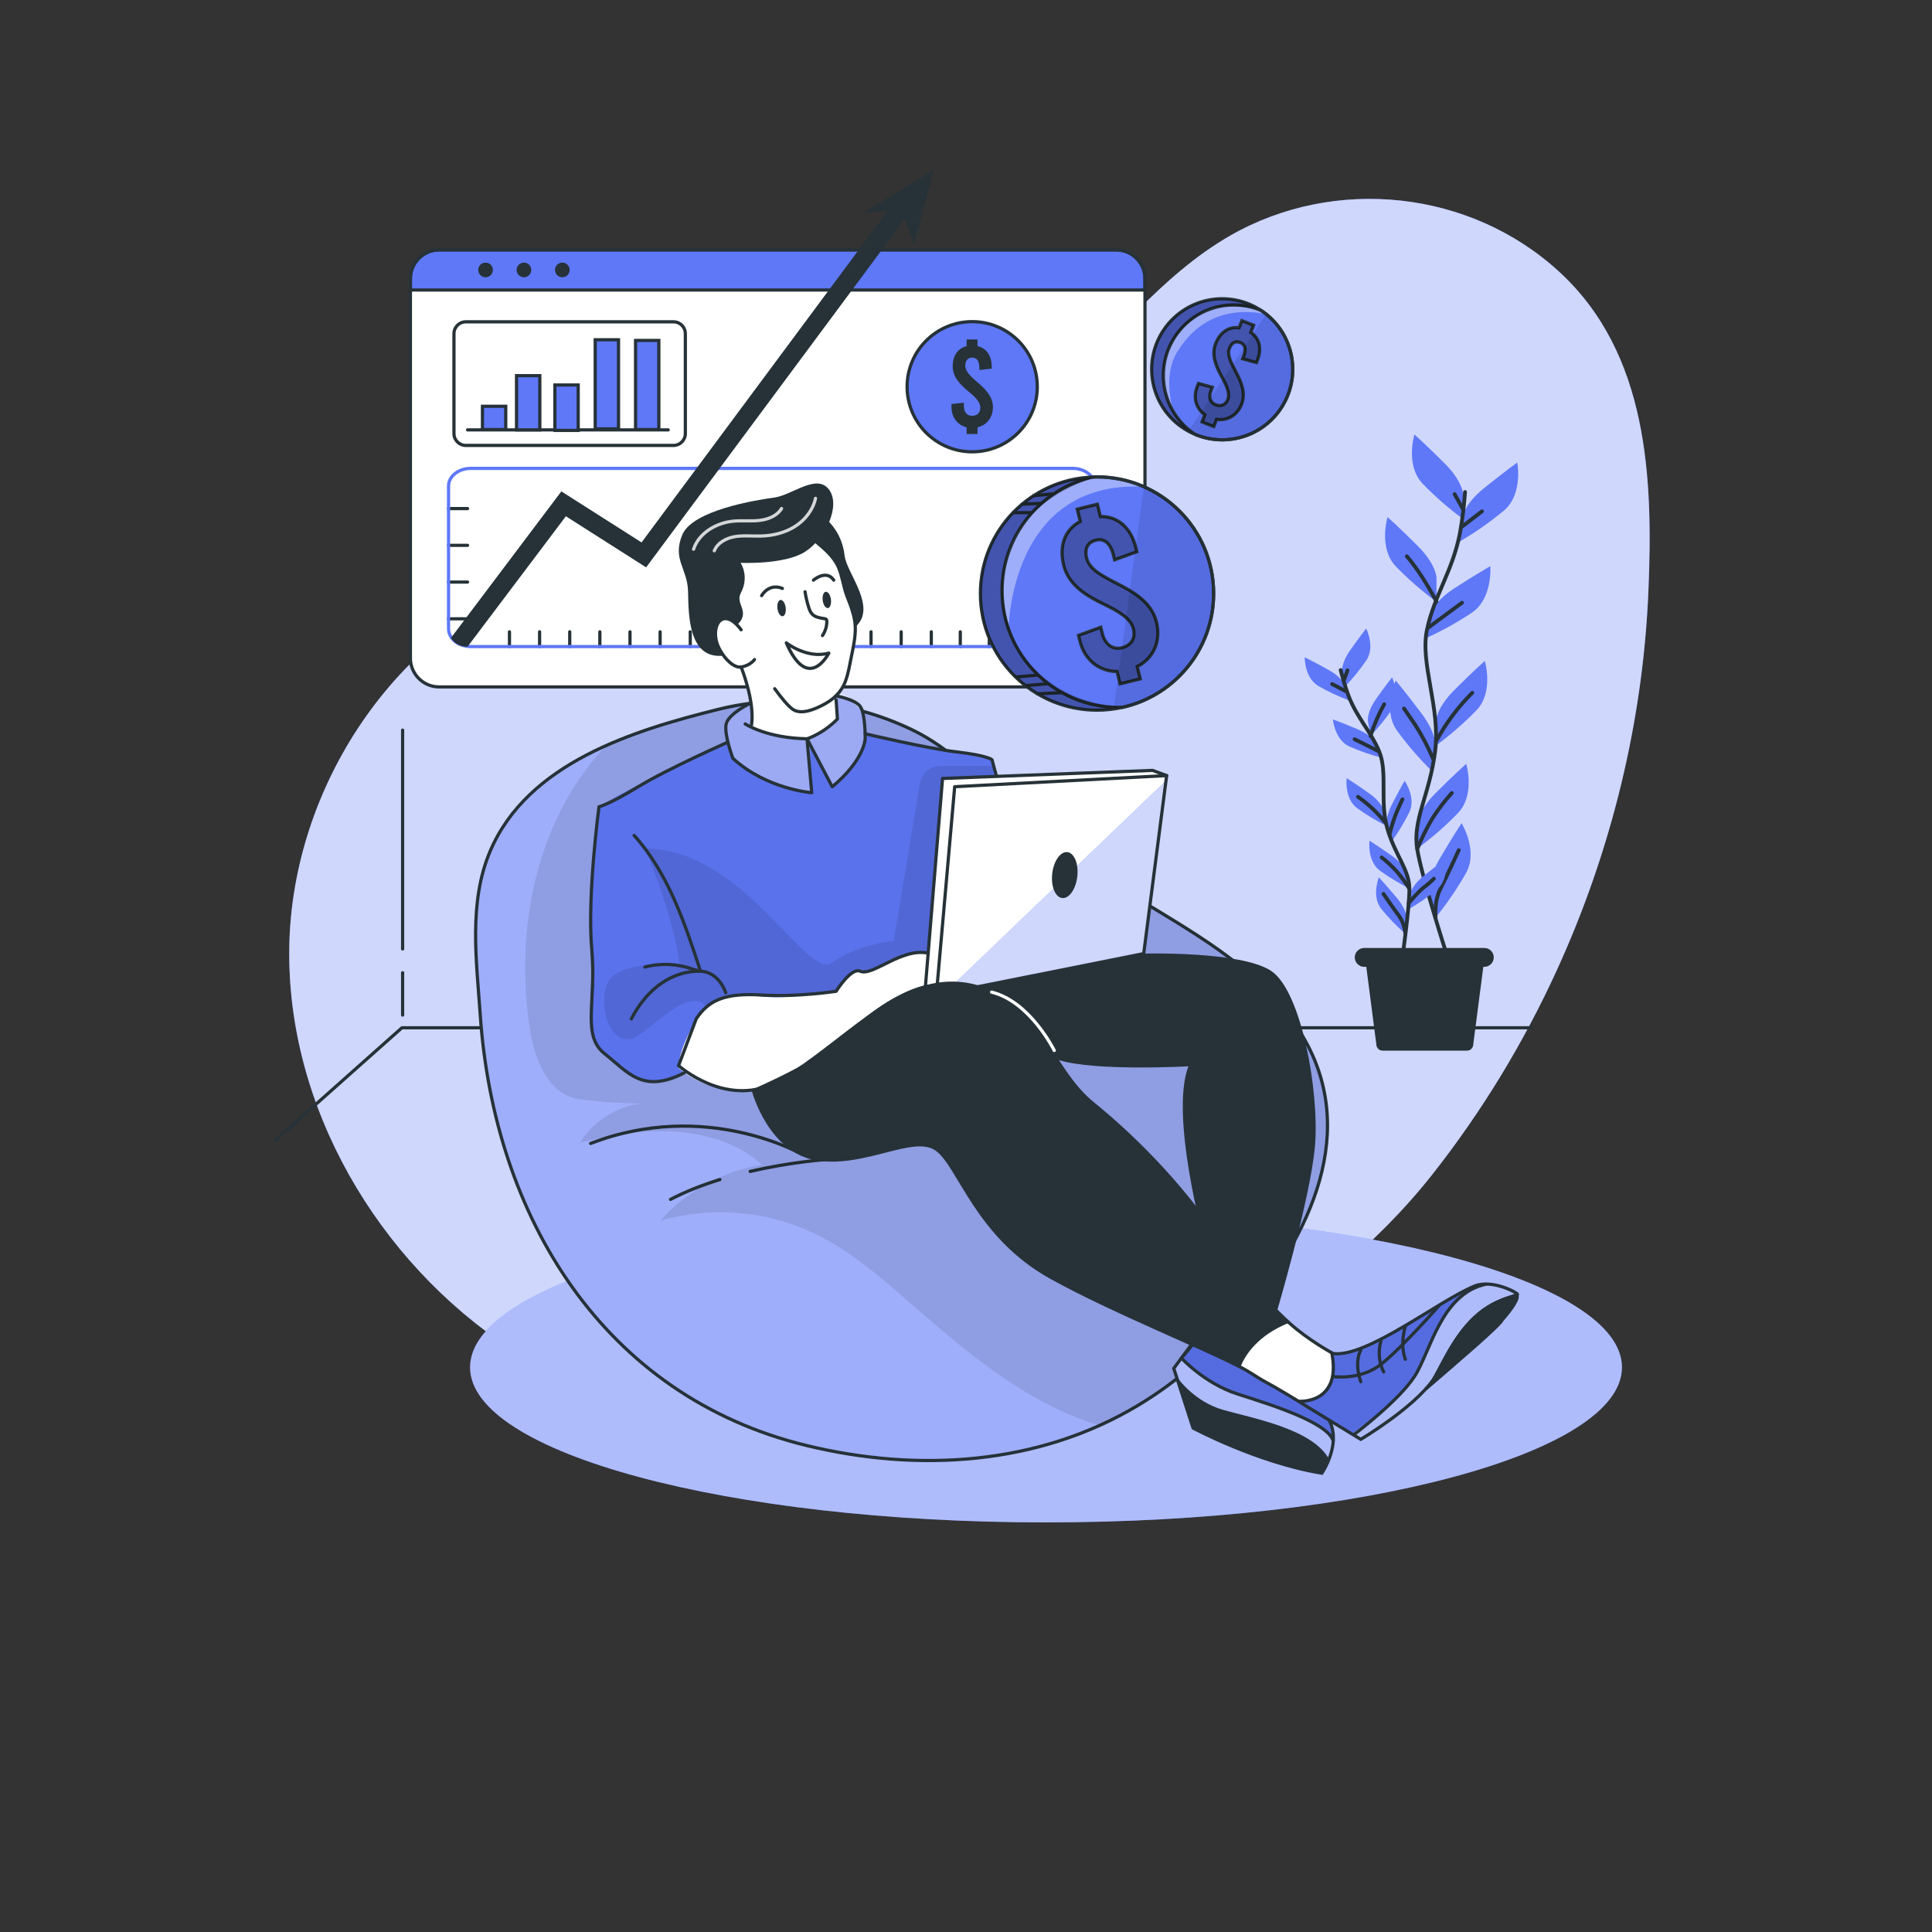 <svg width="500" height="500" viewBox="0 0 500 500" fill="none" xmlns="http://www.w3.org/2000/svg">
<rect x="0" y="0" width="500" height="500" fill="#333333" stroke="none"/>
<path d="M318.418 60.955C300.284 71.33 287.499 88.776 271.992 102.778C252.845 120.066 229.118 132.234 203.907 137.696C183.166 142.189 161.425 142.253 141.401 149.284C102.371 162.989 75.58 203.667 74.869 245.027C74.159 286.386 97.724 326.453 132.305 349.152C144.048 356.861 156.981 362.755 170.502 366.56C195.939 373.72 222.907 373.402 249.19 370.666C294.589 365.94 342.178 340.161 370.788 303.814C383.55 287.601 394.324 269.836 402.907 251.077C417 220.272 425.207 186.739 426.61 152.878C427.816 123.782 426.586 91.541 403.532 70.344C380.529 49.194 345.477 45.474 318.418 60.955Z" fill="#5E78F8"/>
<path opacity="0.7" d="M318.418 60.955C300.284 71.33 287.499 88.776 271.992 102.778C252.845 120.066 229.118 132.234 203.907 137.696C183.166 142.189 161.425 142.253 141.401 149.284C102.371 162.989 75.58 203.667 74.869 245.027C74.159 286.386 97.724 326.453 132.305 349.152C144.048 356.861 156.981 362.755 170.502 366.56C195.939 373.72 222.907 373.402 249.19 370.666C294.589 365.94 342.178 340.161 370.788 303.814C383.55 287.601 394.324 269.836 402.907 251.077C417 220.272 425.207 186.739 426.61 152.878C427.816 123.782 426.586 91.541 403.532 70.344C380.529 49.194 345.477 45.474 318.418 60.955Z" fill="white"/>
<path d="M270.708 394C353.026 394 419.758 376.029 419.758 353.86C419.758 331.691 353.026 313.72 270.708 313.72C188.39 313.72 121.658 331.691 121.658 353.86C121.658 376.029 188.39 394 270.708 394Z" fill="#5E78F8"/>
<path opacity="0.5" d="M270.708 394C353.026 394 419.758 376.029 419.758 353.86C419.758 331.691 353.026 313.72 270.708 313.72C188.39 313.72 121.658 331.691 121.658 353.86C121.658 376.029 188.39 394 270.708 394Z" fill="white"/>
<path d="M296.317 72.108V170.334C296.317 174.443 292.987 177.774 288.878 177.774H113.65C109.541 177.774 106.21 174.443 106.21 170.334V72.108C106.21 67.999 109.541 64.669 113.65 64.669H288.878C292.987 64.669 296.317 67.999 296.317 72.108Z" fill="white"/>
<path d="M296.317 72.108V75.053H106.21V72.108C106.21 67.999 109.541 64.669 113.65 64.669H288.878C292.987 64.669 296.317 67.999 296.317 72.108Z" fill="#5E78F8"/>
<path d="M296.317 72.108V170.334C296.317 174.443 292.987 177.774 288.878 177.774H113.65C109.541 177.774 106.21 174.443 106.21 170.334V72.108C106.21 67.999 109.541 64.669 113.65 64.669H288.878C292.987 64.669 296.317 67.999 296.317 72.108Z" stroke="#263238" stroke-width="0.831" stroke-miterlimit="10" stroke-linecap="round" stroke-linejoin="round"/>
<path d="M296.317 72.108V75.053H106.21V72.108C106.21 67.999 109.541 64.669 113.65 64.669H288.878C292.987 64.669 296.317 67.999 296.317 72.108Z" stroke="#263238" stroke-width="0.831" stroke-miterlimit="10" stroke-linecap="round" stroke-linejoin="round"/>
<path d="M127.56 69.861C127.56 70.909 126.71 71.76 125.661 71.76C124.612 71.76 123.762 70.909 123.762 69.861C123.762 68.812 124.612 67.961 125.661 67.961C126.71 67.961 127.56 68.812 127.56 69.861Z" fill="#263238"/>
<path d="M137.492 69.861C137.492 70.909 136.642 71.76 135.593 71.76C134.544 71.76 133.694 70.909 133.694 69.861C133.694 68.812 134.544 67.961 135.593 67.961C136.642 67.961 137.492 68.812 137.492 69.861Z" fill="#263238"/>
<path d="M145.527 71.76C146.575 71.76 147.426 70.909 147.426 69.861C147.426 68.812 146.575 67.961 145.527 67.961C144.478 67.961 143.627 68.812 143.627 69.861C143.627 70.909 144.478 71.76 145.527 71.76Z" fill="#263238"/>
<path d="M174.299 115.275H120.551C118.857 115.275 117.484 113.902 117.484 112.208V86.353C117.484 84.659 118.857 83.286 120.551 83.286H174.299C175.993 83.286 177.366 84.659 177.366 86.353V112.208C177.366 113.902 175.993 115.275 174.299 115.275Z" stroke="#263238" stroke-width="0.831" stroke-miterlimit="10" stroke-linecap="round" stroke-linejoin="round"/>
<path d="M121.005 111.253H172.928" stroke="#263238" stroke-width="0.831" stroke-miterlimit="10" stroke-linecap="round" stroke-linejoin="round"/>
<path d="M130.884 105.145H124.86V111.169H130.884V105.145Z" fill="#5E78F8" stroke="#263238" stroke-width="0.831" stroke-miterlimit="10"/>
<path d="M139.703 97.225H133.679V111.253H139.703V97.225Z" fill="#5E78F8" stroke="#263238" stroke-width="0.831" stroke-miterlimit="10"/>
<path d="M149.636 99.637H143.612V111.394H149.636V99.637Z" fill="#5E78F8" stroke="#263238" stroke-width="0.831" stroke-miterlimit="10"/>
<path d="M160.07 87.928H154.046V110.992H160.07V87.928Z" fill="#5E78F8" stroke="#263238" stroke-width="0.831" stroke-miterlimit="10"/>
<path d="M170.504 88.105H164.48V111.169H170.504V88.105Z" fill="#5E78F8" stroke="#263238" stroke-width="0.831" stroke-miterlimit="10"/>
<path d="M251.604 116.932C260.908 116.932 268.451 109.39 268.451 100.085C268.451 90.781 260.908 83.238 251.604 83.238C242.299 83.238 234.757 90.781 234.757 100.085C234.757 109.39 242.299 116.932 251.604 116.932Z" fill="#5E78F8" stroke="#263238" stroke-width="0.831" stroke-miterlimit="10"/>
<path d="M252.985 110.595V112.32H250.162V110.595C247.777 109.999 246.24 107.991 246.24 105.356V104.571L249.44 104.226V105.041C249.44 106.641 250.255 107.614 251.574 107.614C252.891 107.614 253.707 106.798 253.707 105.512C253.707 103.974 252.264 102.657 250.57 101.245C248.562 99.582 246.554 97.605 246.554 94.814C246.554 92.084 247.871 90.139 250.162 89.574V87.849H252.985V89.574C255.306 90.108 256.655 92.052 256.655 94.844V95.409L253.455 95.754V95.126C253.455 93.432 252.796 92.554 251.636 92.554C250.476 92.554 249.817 93.275 249.817 94.656C249.817 96.193 251.291 97.479 252.954 98.923C254.931 100.616 256.969 102.562 256.969 105.354C256.969 108.022 255.4 110.03 252.985 110.595Z" fill="#263238"/>
<path d="M116.083 131.622H121.005" stroke="#263238" stroke-width="0.831" stroke-miterlimit="10" stroke-linecap="round" stroke-linejoin="round"/>
<path d="M116.083 141.131H121.005" stroke="#263238" stroke-width="0.831" stroke-miterlimit="10" stroke-linecap="round" stroke-linejoin="round"/>
<path d="M116.083 150.64H121.005" stroke="#263238" stroke-width="0.831" stroke-miterlimit="10" stroke-linecap="round" stroke-linejoin="round"/>
<path d="M116.083 160.149H121.005" stroke="#263238" stroke-width="0.831" stroke-miterlimit="10" stroke-linecap="round" stroke-linejoin="round"/>
<path d="M131.849 167.336V163.513" stroke="#263238" stroke-width="0.831" stroke-miterlimit="10" stroke-linecap="round" stroke-linejoin="round"/>
<path d="M139.646 167.335V163.513" stroke="#263238" stroke-width="0.831" stroke-miterlimit="10" stroke-linecap="round" stroke-linejoin="round"/>
<path d="M147.446 167.335V163.513" stroke="#263238" stroke-width="0.831" stroke-miterlimit="10" stroke-linecap="round" stroke-linejoin="round"/>
<path d="M155.243 167.335V163.513" stroke="#263238" stroke-width="0.831" stroke-miterlimit="10" stroke-linecap="round" stroke-linejoin="round"/>
<path d="M163.042 167.335V163.513" stroke="#263238" stroke-width="0.831" stroke-miterlimit="10" stroke-linecap="round" stroke-linejoin="round"/>
<path d="M170.839 167.335V163.513" stroke="#263238" stroke-width="0.831" stroke-miterlimit="10" stroke-linecap="round" stroke-linejoin="round"/>
<path d="M178.638 167.335V163.513" stroke="#263238" stroke-width="0.831" stroke-miterlimit="10" stroke-linecap="round" stroke-linejoin="round"/>
<path d="M186.436 167.335V163.513" stroke="#263238" stroke-width="0.831" stroke-miterlimit="10" stroke-linecap="round" stroke-linejoin="round"/>
<path d="M194.234 167.335V163.513" stroke="#263238" stroke-width="0.831" stroke-miterlimit="10" stroke-linecap="round" stroke-linejoin="round"/>
<path d="M202.031 167.335V163.513" stroke="#263238" stroke-width="0.831" stroke-miterlimit="10" stroke-linecap="round" stroke-linejoin="round"/>
<path d="M209.83 167.335V163.513" stroke="#263238" stroke-width="0.831" stroke-miterlimit="10" stroke-linecap="round" stroke-linejoin="round"/>
<path d="M217.628 167.335V163.513" stroke="#263238" stroke-width="0.831" stroke-miterlimit="10" stroke-linecap="round" stroke-linejoin="round"/>
<path d="M225.426 167.335V163.513" stroke="#263238" stroke-width="0.831" stroke-miterlimit="10" stroke-linecap="round" stroke-linejoin="round"/>
<path d="M233.225 167.335V163.513" stroke="#263238" stroke-width="0.831" stroke-miterlimit="10" stroke-linecap="round" stroke-linejoin="round"/>
<path d="M241.022 167.335V163.513" stroke="#263238" stroke-width="0.831" stroke-miterlimit="10" stroke-linecap="round" stroke-linejoin="round"/>
<path d="M248.524 167.335V163.513" stroke="#263238" stroke-width="0.831" stroke-miterlimit="10" stroke-linecap="round" stroke-linejoin="round"/>
<path d="M256.028 167.335V163.513" stroke="#263238" stroke-width="0.831" stroke-miterlimit="10" stroke-linecap="round" stroke-linejoin="round"/>
<path d="M263.53 167.335V163.513" stroke="#263238" stroke-width="0.831" stroke-miterlimit="10" stroke-linecap="round" stroke-linejoin="round"/>
<path d="M283.377 125.799V162.754C283.377 165.285 280.801 167.335 277.621 167.335H121.839C119.726 167.335 117.874 166.429 116.878 165.076C116.375 164.396 116.083 163.603 116.083 162.754V125.799C116.083 123.268 118.66 121.219 121.84 121.219H277.623C280.801 121.219 283.377 123.268 283.377 125.799Z" stroke="#5E78F8" stroke-width="0.831" stroke-miterlimit="10" stroke-linecap="round" stroke-linejoin="round"/>
<path d="M235.966 54.234L186.238 121.218L167.219 146.836L146.447 133.606L121.03 167.335H120.662C118.98 167.335 117.507 166.43 116.714 165.077L145.277 127.169L166.033 140.381L180.254 121.218L232.104 51.375L235.966 54.234Z" fill="#263238"/>
<path d="M223.347 55.083L241.63 44L236.572 63.166L233.351 54.299L223.347 55.083Z" fill="#263238"/>
<path d="M396.312 265.989H104.014L71.253 295.117" stroke="#263238" stroke-width="0.831" stroke-miterlimit="10" stroke-linecap="round" stroke-linejoin="round"/>
<path d="M104.198 245.59V188.947" stroke="#263238" stroke-width="0.831" stroke-miterlimit="10" stroke-linecap="round" stroke-linejoin="round"/>
<path d="M104.198 262.7V251.744" stroke="#263238" stroke-width="0.831" stroke-miterlimit="10" stroke-linecap="round" stroke-linejoin="round"/>
<path d="M378.717 128.188C378.717 128.188 378.717 124.765 373.922 119.97C369.128 115.175 366.052 112.442 366.052 112.442C366.052 112.442 363.655 120.312 368.102 125.106C371.375 128.486 374.926 131.585 378.716 134.371V128.188H378.717Z" fill="#5E78F8"/>
<path d="M371.763 149.568C371.763 149.568 371.763 146.145 366.968 141.35C362.173 136.556 359.099 133.823 359.099 133.823C359.099 133.823 356.701 141.693 361.149 146.488C364.423 149.865 367.974 152.964 371.763 155.753V149.568Z" fill="#5E78F8"/>
<path d="M378.416 134.019C378.416 134.019 378.775 130.614 384.05 126.352C389.326 122.09 392.672 119.698 392.672 119.698C392.672 119.698 394.224 127.805 389.291 132.073C385.68 135.082 381.824 137.782 377.761 140.145L378.416 134.019Z" fill="#5E78F8"/>
<path d="M370.014 159.267C370.014 159.267 370.732 155.92 376.419 152.237C382.105 148.555 385.684 146.522 385.684 146.522C385.684 146.522 386.379 154.722 381.051 158.479C377.145 161.089 373.027 163.366 368.74 165.288L370.014 159.267Z" fill="#5E78F8"/>
<path d="M371.595 186.79C371.595 186.79 371.595 183.368 376.384 178.579C381.173 173.79 384.259 171.051 384.259 171.051C384.259 171.051 386.656 178.926 382.204 183.715C378.934 187.096 375.386 190.195 371.596 192.981V186.79H371.595Z" fill="#5E78F8"/>
<path d="M371.514 193.513C371.514 193.513 372 190.125 367.935 184.699C363.87 179.274 361.212 176.123 361.212 176.123C361.212 176.123 357.738 183.576 361.45 188.955C364.211 192.756 367.285 196.32 370.639 199.61L371.514 193.513Z" fill="#5E78F8"/>
<path d="M366.789 213.422C366.789 213.422 366.789 209.999 371.578 205.21C376.367 200.421 379.453 197.682 379.453 197.682C379.453 197.682 381.85 205.557 377.398 210.346C374.128 213.727 370.579 216.826 366.789 219.612V213.422Z" fill="#5E78F8"/>
<path d="M369.985 231.477C369.985 231.477 369.123 228.165 372.551 222.305C375.979 216.444 378.261 213.039 378.261 213.039C378.261 213.039 382.569 220.052 379.483 225.814C377.169 229.904 374.518 233.793 371.555 237.441L369.985 231.477Z" fill="#5E78F8"/>
<path d="M379.152 127.337C378.908 130.9 378.469 134.447 377.837 137.963C375.944 147.749 371.206 154.067 369.313 162.903C367.42 171.74 372.857 183.136 371.403 194.492C369.95 205.848 365.525 212.159 366.77 219.739C368.016 227.319 374.663 247.835 374.663 247.835" stroke="#263238" stroke-width="0.979" stroke-linecap="round" stroke-linejoin="round"/>
<path d="M378.37 136.295L383.535 132.328" stroke="#263238" stroke-width="0.979" stroke-linecap="round" stroke-linejoin="round"/>
<path d="M378.607 131.732L376.447 127.887" stroke="#263238" stroke-width="0.979" stroke-linecap="round" stroke-linejoin="round"/>
<path d="M369.603 162.475C369.603 162.475 373.923 159.232 378.369 155.99" stroke="#263238" stroke-width="0.979" stroke-linecap="round" stroke-linejoin="round"/>
<path d="M371.763 155.711C371.763 155.711 368.161 148.647 364.079 143.962" stroke="#263238" stroke-width="0.979" stroke-linecap="round" stroke-linejoin="round"/>
<path d="M371.763 191.66C374.238 187.111 377.359 182.945 381.028 179.291" stroke="#263238" stroke-width="0.979" stroke-linecap="round" stroke-linejoin="round"/>
<path d="M370.923 196.467C369.61 193.374 368.043 190.395 366.238 187.56C363.713 183.837 363.342 183.356 363.342 183.356" stroke="#263238" stroke-width="0.979" stroke-linecap="round" stroke-linejoin="round"/>
<path d="M366.789 219.717C367.883 216.996 369.184 214.363 370.68 211.841C372.177 209.504 373.864 207.294 375.724 205.233" stroke="#263238" stroke-width="0.979" stroke-linecap="round" stroke-linejoin="round"/>
<path d="M371.548 237.436C371.548 237.436 371.045 233.336 372.846 229.856C374.647 226.376 376.685 221.807 377.531 220.012" stroke="#263238" stroke-width="0.979" stroke-linecap="round" stroke-linejoin="round"/>
<path d="M347.337 173.917C347.337 173.917 346.961 171.775 349.451 168.248C351.941 164.722 353.568 162.66 353.568 162.66C353.568 162.66 355.925 167.334 353.655 170.825C351.968 173.296 350.077 175.62 348.003 177.774L347.337 173.917Z" fill="#5E78F8"/>
<path d="M354.02 186.57C354.02 186.57 353.643 184.422 356.128 180.895C358.612 177.369 360.251 175.318 360.251 175.318C360.251 175.318 362.608 179.998 360.338 183.483C358.653 185.954 356.762 188.279 354.686 190.433L354.02 186.57Z" fill="#5E78F8"/>
<path d="M348.16 177.542C348.16 177.542 347.581 175.446 343.794 173.35C340.006 171.254 337.662 170.107 337.662 170.107C337.662 170.107 337.569 175.318 341.136 177.508C343.728 178.999 346.44 180.271 349.243 181.312L348.16 177.542Z" fill="#5E78F8"/>
<path d="M356.169 192.46C356.169 192.46 355.352 190.438 351.385 188.748C347.418 187.057 344.946 186.177 344.946 186.177C344.946 186.177 345.403 191.389 349.167 193.167C351.901 194.379 354.731 195.361 357.627 196.102L356.169 192.46Z" fill="#5E78F8"/>
<path d="M358.165 209.895C358.165 209.895 357.795 207.747 354.268 205.262C350.742 202.778 348.513 201.394 348.513 201.394C348.513 201.394 347.864 206.606 351.177 209.113C353.594 210.868 356.155 212.418 358.832 213.746L358.165 209.895Z" fill="#5E78F8"/>
<path d="M358.942 214.099C358.942 214.099 358.271 212.026 360.228 208.186C362.185 204.347 363.517 202.078 363.517 202.078C363.517 202.078 366.511 206.374 364.762 210.149C363.435 212.833 361.884 215.402 360.129 217.828L358.942 214.099Z" fill="#5E78F8"/>
<path d="M364.958 231.414C364.958 231.414 365.208 229.248 368.584 226.567C371.96 223.886 374.108 222.38 374.108 222.38C374.108 222.38 375.052 227.528 371.891 230.239C369.577 232.131 367.109 233.828 364.514 235.311L364.958 231.414Z" fill="#5E78F8"/>
<path d="M364.067 226.075C364.067 226.075 363.696 223.926 360.17 221.442C356.643 218.958 354.42 217.574 354.42 217.574C354.42 217.574 353.772 222.786 357.078 225.293C359.497 227.049 362.06 228.598 364.739 229.925L364.067 226.075Z" fill="#5E78F8"/>
<path d="M364.02 237.743C364.02 237.743 364.205 235.571 361.426 232.277C358.647 228.982 356.84 227.065 356.84 227.065C356.84 227.065 354.894 231.929 357.46 235.206C359.354 237.524 361.439 239.68 363.691 241.652L364.02 237.743Z" fill="#5E78F8"/>
<path d="M346.967 173.414C347.506 175.624 348.167 177.803 348.947 179.94C351.194 185.87 354.848 189.315 356.997 194.654C359.145 199.993 356.997 207.723 359.116 214.684C361.236 221.645 364.721 225.107 364.75 230.018C364.78 234.929 362.851 248.497 362.851 248.497" stroke="#263238" stroke-width="0.979" stroke-linecap="round" stroke-linejoin="round"/>
<path d="M348.431 178.961L344.766 177.039" stroke="#263238" stroke-width="0.979" stroke-linecap="round" stroke-linejoin="round"/>
<path d="M347.789 176.13L348.727 173.483" stroke="#263238" stroke-width="0.979" stroke-linecap="round" stroke-linejoin="round"/>
<path d="M356.776 194.428C356.776 194.428 353.713 192.864 350.574 191.313" stroke="#263238" stroke-width="0.979" stroke-linecap="round" stroke-linejoin="round"/>
<path d="M354.686 190.456C355.586 187.609 356.774 184.862 358.23 182.256" stroke="#263238" stroke-width="0.979" stroke-linecap="round" stroke-linejoin="round"/>
<path d="M358.588 212.964C356.546 210.38 354.139 208.106 351.442 206.212" stroke="#263238" stroke-width="0.979" stroke-linecap="round" stroke-linejoin="round"/>
<path d="M359.637 215.888C360.123 213.811 360.782 211.777 361.606 209.808C362.763 207.196 362.96 206.855 362.96 206.855" stroke="#263238" stroke-width="0.979" stroke-linecap="round" stroke-linejoin="round"/>
<path d="M364.588 233.724C364.588 233.724 367.014 230.747 368.532 229.629C369.443 228.955 370.299 228.21 371.091 227.4" stroke="#263238" stroke-width="0.979" stroke-linecap="round" stroke-linejoin="round"/>
<path d="M364.75 230.018C363.768 228.431 362.666 226.921 361.455 225.5C360.263 224.198 358.965 222.995 357.576 221.904" stroke="#263238" stroke-width="0.979" stroke-linecap="round" stroke-linejoin="round"/>
<path d="M363.69 241.652C363.569 239.989 363.005 238.39 362.057 237.019C360.546 235.027 358.768 232.386 358.05 231.35" stroke="#263238" stroke-width="0.979" stroke-linecap="round" stroke-linejoin="round"/>
<path d="M379.649 271.908H357.824C356.925 271.908 356.196 271.179 356.196 270.281L353.064 246.127H384.409L381.277 270.281C381.277 271.179 380.548 271.908 379.649 271.908Z" fill="#263238"/>
<path d="M384.132 250.216H353.064C351.717 250.216 350.621 249.13 350.609 247.784C350.609 246.431 351.705 245.334 353.058 245.334C353.06 245.334 353.062 245.334 353.064 245.334H384.132C385.485 245.331 386.583 246.426 386.587 247.778C386.587 247.78 386.587 247.782 386.587 247.784C386.574 249.131 385.478 250.216 384.132 250.216Z" fill="#263238"/>
<path d="M314.091 153.614C314.091 167.933 304.105 179.931 290.71 183.01C290.677 183.021 290.655 183.021 290.622 183.032C289.83 183.208 289.039 183.362 288.224 183.483C286.816 183.681 285.376 183.791 283.913 183.791C267.241 183.791 253.725 170.275 253.725 153.613C253.725 137.315 266.647 124.03 282.802 123.458C283.077 123.436 283.363 123.436 283.649 123.436C283.737 123.425 283.825 123.425 283.913 123.425C284.012 123.425 284.122 123.425 284.221 123.436C288.422 123.469 292.414 124.371 296.043 125.977C306.667 130.64 314.091 141.264 314.091 153.614Z" fill="#5E78F8"/>
<path opacity="0.4" d="M296.044 125.978C261.193 124.163 261.027 162.852 261.027 162.852C261.027 162.852 255.705 150.227 264.393 136.239C269.242 128.419 277.7 124.966 284.221 123.438C288.422 123.47 292.414 124.372 296.044 125.978Z" fill="white"/>
<path d="M314.09 153.614C314.09 167.966 304.06 179.986 290.622 183.032C288.467 183.527 286.223 183.791 283.914 183.791C267.241 183.791 253.726 170.275 253.726 153.613C253.726 137.315 266.648 124.03 282.803 123.458C283.166 123.437 283.54 123.425 283.913 123.425C300.574 123.426 314.09 136.942 314.09 153.614Z" stroke="#263238" stroke-width="0.831" stroke-miterlimit="10" stroke-linecap="round" stroke-linejoin="round"/>
<path d="M314.09 153.614C314.09 167.966 304.06 179.986 290.622 183.032C290.259 183.055 289.885 183.065 289.511 183.065C272.839 183.065 259.334 169.549 259.334 152.877C259.334 138.525 269.364 126.505 282.803 123.458C283.166 123.437 283.54 123.425 283.913 123.425C300.574 123.426 314.09 136.942 314.09 153.614Z" stroke="#263238" stroke-width="0.831" stroke-miterlimit="10" stroke-linecap="round" stroke-linejoin="round"/>
<path d="M294.311 172.502L295.093 175.689L289.877 176.968L289.095 173.781C284.42 173.76 280.671 170.747 279.476 165.879L279.122 164.431L284.876 162.343L285.245 163.85C285.97 166.806 287.917 168.233 290.352 167.635C292.785 167.038 293.923 165.162 293.341 162.786C292.643 159.947 289.381 158.166 285.611 156.326C281.149 154.164 276.544 151.423 275.279 146.265C274.043 141.223 275.595 137.032 279.571 134.952L278.789 131.765L284.004 130.486L284.787 133.673C289.317 133.606 292.69 136.589 293.955 141.746L294.211 142.789L288.456 144.876L288.172 143.717C287.404 140.587 285.789 139.263 283.645 139.789C281.501 140.315 280.609 141.946 281.236 144.497C281.932 147.335 285.239 149.044 288.964 150.956C293.383 153.192 298.031 155.861 299.296 161.018C300.506 165.943 298.518 170.363 294.311 172.502Z" stroke="#263238" stroke-width="0.831" stroke-miterlimit="10"/>
<path opacity="0.3" d="M294.311 172.502L295.093 175.689L289.877 176.968L289.095 173.781C284.42 173.76 280.671 170.747 279.476 165.879L279.122 164.431L284.876 162.343L285.245 163.85C285.97 166.806 287.917 168.233 290.352 167.635C292.785 167.038 293.923 165.162 293.341 162.786C292.643 159.947 289.381 158.166 285.611 156.326C281.149 154.164 276.544 151.423 275.279 146.265C274.043 141.223 275.595 137.032 279.571 134.952L278.789 131.765L284.004 130.486L284.787 133.673C289.317 133.606 292.69 136.589 293.955 141.746L294.211 142.789L288.456 144.876L288.172 143.717C287.404 140.587 285.789 139.263 283.645 139.789C281.501 140.315 280.609 141.946 281.236 144.497C281.932 147.335 285.239 149.044 288.964 150.956C293.383 153.192 298.031 155.861 299.296 161.018C300.506 165.943 298.518 170.363 294.311 172.502Z" fill="black"/>
<path d="M268.49 179.557L274.866 179.265" stroke="#263238" stroke-width="0.831" stroke-miterlimit="10" stroke-linecap="round" stroke-linejoin="round"/>
<path d="M265.421 177.44L270.985 176.968" stroke="#263238" stroke-width="0.831" stroke-miterlimit="10" stroke-linecap="round" stroke-linejoin="round"/>
<path d="M262.925 175.202L268.49 174.731" stroke="#263238" stroke-width="0.831" stroke-miterlimit="10" stroke-linecap="round" stroke-linejoin="round"/>
<path d="M262.165 132.682H266.929" stroke="#263238" stroke-width="0.831" stroke-miterlimit="10" stroke-linecap="round" stroke-linejoin="round"/>
<path d="M264.517 130.485L269.26 130.27" stroke="#263238" stroke-width="0.831" stroke-miterlimit="10" stroke-linecap="round" stroke-linejoin="round"/>
<path d="M267.487 128.287L272.493 127.816" stroke="#263238" stroke-width="0.831" stroke-miterlimit="10" stroke-linecap="round" stroke-linejoin="round"/>
<path opacity="0.3" d="M290.709 183.01C290.676 183.021 290.655 183.021 290.621 183.032C288.466 183.527 286.222 183.791 283.913 183.791C267.241 183.791 253.725 170.275 253.725 153.613C253.725 137.315 266.647 124.03 282.802 123.458C283.077 123.436 283.363 123.436 283.649 123.436C276.292 125.756 263.952 131.684 260.653 144.045C255.968 161.598 266.505 181.537 290.709 183.01Z" fill="black"/>
<path opacity="0.1" d="M314.091 153.614C314.091 167.933 304.104 179.931 290.71 183.01C290.677 183.021 290.655 183.021 290.622 183.032C289.83 183.208 289.039 183.362 288.224 183.483L296.043 125.978C306.667 130.64 314.091 141.264 314.091 153.614Z" fill="black"/>
<path d="M331.214 106.105C326.198 113.199 317.049 115.64 309.351 112.451C309.317 112.44 309.273 112.418 309.241 112.407C308.669 112.165 308.097 111.89 307.536 111.582C306.931 111.252 306.349 110.889 305.777 110.483C297.54 104.665 295.582 93.272 301.4 85.034C306.998 77.116 317.743 75.004 325.88 80.042C326.023 80.119 326.155 80.207 326.287 80.294C326.474 80.404 326.661 80.536 326.848 80.668C327.134 80.866 327.409 81.076 327.673 81.295C335.195 87.255 336.833 98.165 331.214 106.105Z" fill="#5E78F8"/>
<path opacity="0.4" d="M303.672 106.354C303.672 106.354 300.683 97.569 304.652 91.104C309.633 82.994 317.276 79.3 327.671 81.295C327.671 81.295 322.034 77.49 312.601 80.191C303.17 82.89 298.11 95.868 303.672 106.354Z" fill="white"/>
<path d="M331.211 106.109C326.201 113.198 317.051 115.634 309.349 112.448C308.112 111.94 306.912 111.287 305.771 110.48C297.536 104.66 295.578 93.265 301.394 85.036C307.084 76.986 318.104 74.935 326.284 80.292C326.471 80.408 326.659 80.533 326.844 80.664C335.074 86.48 337.032 97.875 331.211 106.109Z" stroke="#263238" stroke-width="0.831" stroke-miterlimit="10" stroke-linecap="round" stroke-linejoin="round"/>
<path d="M331.211 106.109C326.201 113.198 317.05 115.634 309.349 112.448C309.162 112.332 308.973 112.207 308.789 112.076C300.554 106.256 298.602 94.865 304.422 86.63C309.432 79.541 318.583 77.106 326.284 80.292C326.471 80.408 326.66 80.533 326.844 80.664C335.074 86.48 337.031 97.875 331.211 106.109Z" stroke="#263238" stroke-width="0.831" stroke-miterlimit="10" stroke-linecap="round" stroke-linejoin="round"/>
<path d="M314.848 108.534L314.122 110.381L311.099 109.192L311.825 107.345C309.523 105.702 308.723 102.905 309.833 100.084L310.164 99.244L313.735 100.222L313.392 101.095C312.718 102.809 313.182 104.193 314.593 104.748C316.003 105.302 317.22 104.773 317.762 103.396C318.409 101.75 317.419 99.731 316.199 97.506C314.75 94.881 313.433 91.92 314.609 88.93C315.758 86.008 317.988 84.479 320.678 84.84L321.404 82.992L324.427 84.181L323.7 86.028C325.961 87.577 326.587 90.227 325.411 93.217L325.173 93.821L321.602 92.844L321.866 92.172C322.579 90.359 322.243 89.14 321.001 88.652C319.758 88.164 318.749 88.658 318.168 90.137C317.52 91.782 318.557 93.781 319.73 96.025C321.133 98.672 322.497 101.614 321.321 104.603C320.198 107.458 317.673 108.947 314.848 108.534Z" stroke="#263238" stroke-width="0.831" stroke-miterlimit="10"/>
<path opacity="0.3" d="M314.848 108.534L314.122 110.381L311.099 109.192L311.825 107.345C309.523 105.702 308.723 102.905 309.833 100.084L310.164 99.244L313.735 100.222L313.392 101.095C312.718 102.809 313.182 104.193 314.593 104.748C316.003 105.302 317.22 104.773 317.762 103.396C318.409 101.75 317.419 99.731 316.199 97.506C314.75 94.881 313.433 91.92 314.609 88.93C315.758 86.008 317.988 84.479 320.678 84.84L321.404 82.992L324.427 84.181L323.7 86.028C325.961 87.577 326.587 90.227 325.411 93.217L325.173 93.821L321.602 92.844L321.866 92.172C322.579 90.359 322.243 89.14 321.001 88.652C319.758 88.164 318.749 88.658 318.168 90.137C317.52 91.782 318.557 93.781 319.73 96.025C321.133 98.672 322.497 101.614 321.321 104.603C320.198 107.458 317.673 108.947 314.848 108.534Z" fill="black"/>
<path opacity="0.3" d="M325.879 80.041C320.864 79.15 314.574 78.656 311.165 80.844C304.907 84.858 301.014 89.916 301.069 98.121C301.124 106.325 308.79 112.076 308.79 112.076L309.24 112.406C308.041 111.9 306.875 111.262 305.776 110.481C297.539 104.663 295.581 93.27 301.399 85.033C306.997 77.115 317.742 75.004 325.879 80.041Z" fill="black"/>
<path opacity="0.1" d="M331.213 106.105C326.198 113.199 317.048 115.64 309.35 112.451C309.317 112.44 309.273 112.418 309.241 112.407C308.669 112.165 308.097 111.89 307.536 111.582L327.673 81.295C335.194 87.255 336.833 98.165 331.213 106.105Z" fill="black"/>
<path d="M321.806 340.157C314.023 349.397 304.884 357.494 294.509 363.719C291.261 365.662 287.941 367.393 284.54 368.921C260.928 379.537 234.015 380.226 208.844 374.123C155.929 361.3 127.853 314.591 124.291 262.741C123.329 248.723 121.184 233.591 126.862 220.262C132.489 207.043 144.017 198.663 157.002 192.894C166.425 188.704 176.607 185.88 185.858 183.583C202.7 179.403 220.158 181.316 235.795 188.734C246.675 193.896 254.428 202.834 263.578 210.414C264.55 211.214 265.521 212.013 266.503 212.803C275.743 220.242 285.48 227.084 295.611 233.258C310.996 242.64 326.744 251.496 336.572 267.255C352.24 292.365 339.012 319.713 321.806 340.157Z" fill="#5E78F8"/>
<path opacity="0.4" d="M321.806 340.157C314.023 349.397 304.884 357.494 294.509 363.719C291.261 365.662 287.941 367.393 284.54 368.921C260.928 379.537 234.015 380.226 208.844 374.123C155.929 361.3 127.853 314.591 124.291 262.741C123.329 248.723 121.184 233.591 126.862 220.262C132.489 207.043 144.017 198.663 157.002 192.894C166.425 188.704 176.607 185.88 185.858 183.583C202.7 179.403 220.158 181.316 235.795 188.734C246.675 193.896 254.428 202.834 263.578 210.414C264.55 211.214 265.521 212.013 266.503 212.803C275.743 220.242 285.48 227.084 295.611 233.258C310.996 242.64 326.744 251.496 336.572 267.255C352.24 292.365 339.012 319.713 321.806 340.157Z" fill="white"/>
<path d="M266.504 212.8C265.523 212.011 264.548 211.215 263.579 210.412C254.427 202.835 246.674 193.896 235.797 188.735C220.158 181.313 202.695 179.405 185.858 183.584C163.86 189.044 136.571 197.45 126.861 220.263C121.187 233.595 123.33 248.723 124.293 262.737C127.857 314.592 155.926 361.301 208.842 374.126C237.639 381.105 268.702 379.196 294.513 363.718C304.881 357.5 314.026 349.394 321.801 340.157C339.008 319.714 352.244 292.364 336.577 267.254C326.747 251.498 311 242.643 295.611 233.261C285.478 227.082 275.749 220.241 266.504 212.8Z" stroke="#263238" stroke-width="0.831" stroke-miterlimit="10"/>
<path d="M186.307 305.266C181.942 306.614 177.544 308.301 173.535 310.403" stroke="#263238" stroke-width="0.831" stroke-miterlimit="10" stroke-linecap="round" stroke-linejoin="round"/>
<path d="M213.31 300.133C213.31 300.133 204.657 300.724 194.148 303.161" stroke="#263238" stroke-width="0.831" stroke-miterlimit="10" stroke-linecap="round" stroke-linejoin="round"/>
<path d="M207.667 298.797C207.667 298.797 182.83 284.352 152.858 295.93" stroke="#263238" stroke-width="0.831" stroke-miterlimit="10" stroke-linecap="round" stroke-linejoin="round"/>
<path opacity="0.1" d="M321.806 340.157C314.023 349.397 304.883 357.494 294.509 363.719C291.26 365.662 287.941 367.393 284.54 368.921C281.838 368.09 279.186 367.13 276.584 366.006C261.079 359.346 248.063 348.112 235.34 337.019C227.668 330.339 219.876 323.558 210.695 319.175C198.428 313.315 183.985 312.13 170.929 315.906C177.669 308.244 187.143 303.032 197.224 301.433C190.666 295.461 181.527 292.951 172.65 292.789C163.774 292.617 158.885 293.72 150.221 295.663C153.116 290.329 160.818 285.502 166.891 285.643C160.818 285.501 153.886 285.096 149.624 284.419C141.78 283.154 138.279 273.933 137.104 266.089C133.865 244.491 137.145 221.465 148.936 203.095C151.406 199.248 154.098 195.868 157.003 192.893C166.426 188.702 176.608 185.879 185.858 183.581C202.7 179.402 220.159 181.314 235.796 188.733C246.676 193.895 254.429 202.832 263.579 210.413C264.55 211.212 265.522 212.012 266.504 212.801C275.744 220.241 285.481 227.083 295.612 233.256C310.996 242.639 326.745 251.495 336.573 267.254C352.24 292.365 339.012 319.713 321.806 340.157Z" fill="black"/>
<path d="M330.433 339.544C330.433 339.544 337.416 345.422 345.031 350.303C354.916 350.967 350.483 362.917 350.483 362.917L342.022 368.355C342.022 368.355 327.571 356.868 319.683 353.137C311.796 349.405 330.433 339.544 330.433 339.544Z" fill="white"/>
<path opacity="0.3" d="M260.244 213.778C260.244 213.778 258.886 200.37 256.729 196.603L223.915 189.897V187.357C223.915 187.357 224.672 182.932 217.357 180.166C210.043 177.399 194.805 180.996 190.873 183.97C186.942 186.943 188.383 192.064 188.383 192.064C188.383 192.064 175.161 198.763 169.215 201.311C163.269 203.859 155.02 208.791 155.02 208.791C155.02 208.791 152.333 239.603 152.859 246.759C153.385 253.915 152.432 260.648 153.043 264.613C153.655 268.579 154.14 270.833 158.301 274.206C162.461 277.58 166.231 282.559 177.132 277.62L175.612 276.417L247.373 252.288L260.244 213.778Z" fill="black"/>
<path d="M260.244 213.778C260.244 213.778 258.886 200.37 256.729 196.603L223.915 189.897V187.357C223.915 187.357 224.672 182.932 217.357 180.166C210.043 177.399 194.805 180.996 190.873 183.97C186.942 186.943 188.383 192.064 188.383 192.064C188.383 192.064 175.161 198.763 169.215 201.311C163.269 203.859 155.02 208.791 155.02 208.791C155.02 208.791 152.333 239.603 152.859 246.759C153.385 253.915 152.432 260.648 153.043 264.613C153.655 268.579 154.14 270.833 158.301 274.206C162.461 277.58 166.231 282.559 177.132 277.62L175.612 276.417L247.373 252.288L260.244 213.778Z" fill="#5E78F8"/>
<path opacity="0.05" d="M260.244 213.778C260.244 213.778 258.886 200.37 256.729 196.603L223.915 189.897V187.357C223.915 187.357 224.672 182.932 217.357 180.166C210.043 177.399 194.805 180.996 190.873 183.97C186.942 186.943 188.383 192.064 188.383 192.064C188.383 192.064 175.161 198.763 169.215 201.311C163.269 203.859 155.02 208.791 155.02 208.791C155.02 208.791 152.333 239.603 152.859 246.759C153.385 253.915 152.432 260.648 153.043 264.613C153.655 268.579 154.14 270.833 158.301 274.206C162.461 277.58 166.231 282.559 177.132 277.62L175.612 276.417L247.373 252.288L260.244 213.778Z" fill="black"/>
<path opacity="0.1" d="M257.16 198.221H243.432C240.765 198.221 238.49 200.15 238.052 202.781L231.285 243.535C231.285 243.535 221.971 244.31 215.372 249.127C208.773 253.944 192.541 219.604 166.889 219.588C166.889 219.588 174.27 236.456 175.908 249.92C175.908 249.92 159.875 248.176 157.213 254.449C154.55 260.723 158.423 272.485 165.201 267.934C171.978 263.385 178.33 255.768 182.9 260.545C187.471 265.321 207.666 267.934 207.666 267.934L238.809 252.289L250.888 246.612L257.16 198.221Z" fill="black"/>
<path opacity="0.4" d="M213.567 178.047C213.567 178.047 221.365 180.21 222.628 182.824C223.89 185.438 223.76 192.066 223.76 192.066C223.76 192.066 221.636 197.951 215.373 203.603L209.551 192.066L210.073 205.153C210.073 205.153 199.037 203.316 194.353 199.785C189.67 196.255 189.67 196.255 189.67 196.255C189.67 196.255 187.654 189.63 187.94 187.358C188.226 185.086 196.673 180.529 196.673 180.529L213.567 178.047Z" fill="white"/>
<path d="M343.421 379.771C343.207 379.292 346.623 373.263 343.949 367.118C341.274 360.972 337.009 363.341 337.009 363.341C337.009 363.341 324.866 355.614 319.762 353.174C314.658 350.733 309.166 346.874 309.166 346.874L303.774 354.136L308.758 369.564L343.421 379.771Z" fill="#5E78F8"/>
<path d="M336.563 362.968L352.158 372.498C352.158 372.498 363.117 365.464 368.35 360.609C373.583 355.753 385.279 345.421 385.279 345.421L392.747 335.353C392.747 335.353 387.557 328.937 378.914 334.094C367.743 340.759 354.122 350.396 345.032 350.303C345.032 350.303 346.825 361.466 336.563 362.968Z" fill="#5E78F8"/>
<path d="M210.923 137.749C210.923 137.749 218 148.453 219.287 151.92C220.575 155.386 221.613 160.517 221.352 162.982C221.09 165.447 218.508 178.673 217.171 179.059L215.916 180.478L216.721 186.08C216.721 186.08 211.185 195.652 194.91 188.636C194.91 188.636 194.275 177.459 192.297 173.955C190.319 170.45 187.358 174.619 184.397 164.488C181.436 154.357 190.878 143.754 190.878 143.754L210.923 137.749Z" fill="white"/>
<path opacity="0.5" d="M386.006 332.23C386.006 332.23 377.994 333.621 375.389 338.367C372.785 343.112 367.794 351.935 366.089 356.2C364.384 360.465 350.285 370.763 350.285 370.763L352.157 372.499C352.157 372.499 363.63 365.406 370.548 358.666C377.468 351.926 392.743 334.971 392.743 334.971C392.743 334.971 391.652 333.88 386.006 332.23Z" fill="white"/>
<path opacity="0.5" d="M305.753 351.472L303.774 354.137L309.872 366.788L343.422 378.848L344.978 373.932C344.978 373.932 345.496 368.929 333.719 365.16C321.943 361.391 314.762 358.87 311.412 356.264C308.062 353.656 305.753 351.472 305.753 351.472Z" fill="white"/>
<path d="M194.987 257.514C194.987 257.514 184.714 255.973 179.917 264.375C175.121 272.779 175.611 276.417 175.611 276.417C175.611 276.417 182.397 282.585 191.73 282.269C201.063 281.953 214.667 271.197 219.096 267.717C223.525 264.237 234.697 254.271 242.319 256.328L243.16 249.121C243.16 249.121 242.419 245.89 235.898 246.759C229.378 247.627 226.821 251.349 224.724 251.349C222.627 251.349 220.635 249.326 216.385 256.545C216.385 256.545 201.566 259.175 194.987 257.514Z" fill="white"/>
<path d="M208.343 153.147C208.557 154.494 208.869 155.824 209.274 157.125C209.47 157.753 209.7 158.393 210.143 158.879C210.929 159.74 212.187 159.93 213.339 160.104C213.529 160.134 213.736 160.173 213.859 160.32C213.97 160.454 213.982 160.642 213.982 160.817C213.979 162.116 213.582 163.412 212.855 164.488" stroke="#263238" stroke-width="0.831" stroke-miterlimit="10" stroke-linecap="round" stroke-linejoin="round"/>
<path opacity="0.1" d="M312.649 342.884L305.752 351.472C305.752 351.472 313.319 358.459 321.15 361.049C328.982 363.639 342.682 368.548 344.976 372.299L344.094 367.784C344.094 367.784 322.664 354.635 317.738 351.497C312.812 348.359 312.649 342.884 312.649 342.884Z" fill="black"/>
<path opacity="0.1" d="M336.563 362.968L350.285 370.763C350.285 370.763 357.042 366.144 360.382 362.703C363.723 359.262 367.798 355.504 370.317 347.846C373.799 337.262 383.775 332.23 383.775 332.23C383.775 332.23 369.903 338.759 362.681 343.888C355.459 349.017 348.42 351.148 344.333 350.801C344.333 350.801 347.616 361.195 336.563 362.968Z" fill="black"/>
<path d="M203.5 166.375C203.5 166.375 208.894 170.605 214.499 169.019C214.499 169.019 209.211 179.488 203.5 166.375Z" fill="white" stroke="#263238" stroke-width="0.831" stroke-miterlimit="10" stroke-linecap="round" stroke-linejoin="round"/>
<path d="M203.335 157.232C203.491 158.397 203.14 159.405 202.553 159.484C201.965 159.562 201.362 158.682 201.206 157.517C201.05 156.353 201.401 155.345 201.988 155.266C202.576 155.187 203.179 156.068 203.335 157.232Z" fill="#263238"/>
<path d="M215.045 155.119C215.201 156.283 214.851 157.291 214.263 157.37C213.675 157.449 213.072 156.568 212.916 155.404C212.76 154.239 213.111 153.231 213.698 153.152C214.287 153.073 214.889 153.953 215.045 155.119Z" fill="#263238"/>
<path d="M202.483 152.298C202.483 152.298 199.339 150.678 197.102 154.15" stroke="#263238" stroke-width="0.831" stroke-miterlimit="10" stroke-linecap="round" stroke-linejoin="round"/>
<path d="M210.525 150.138C210.525 150.138 213.842 147.284 215.771 150.138" stroke="#263238" stroke-width="0.831" stroke-miterlimit="10" stroke-linecap="round" stroke-linejoin="round"/>
<path d="M191.8 162.993C191.8 162.993 189.778 160.007 187.66 160.104C185.541 160.2 184.674 163.186 185.445 166.075C186.215 168.964 189.393 173.009 191.8 172.623C194.208 172.237 195.267 170.696 195.267 170.696" stroke="#263238" stroke-width="0.831" stroke-miterlimit="10" stroke-linecap="round" stroke-linejoin="round"/>
<path d="M211.162 140.166C213.435 142.047 215.833 144.106 217.022 146.879C218.034 149.239 218.265 151.851 219.192 154.248C220.18 156.801 221.267 159.472 221.349 162.256C221.424 164.791 220.848 167.426 220.343 169.894C219.907 172.03 219.569 174.232 218.802 176.281C217.685 179.265 215.612 181.1 212.834 182.518C210.813 183.549 207.448 185.029 205.266 183.633C203.993 182.818 202.085 180.426 200.494 178.238" stroke="#263238" stroke-width="0.831" stroke-miterlimit="10" stroke-linecap="round" stroke-linejoin="round"/>
<path d="M191.801 172.623C191.801 172.623 195.373 181.385 194.506 187.548" stroke="#263238" stroke-width="0.831" stroke-miterlimit="10" stroke-linecap="round" stroke-linejoin="round"/>
<path d="M190.883 161.521C191.839 160.829 192.386 159.612 192.269 158.439C192.134 157.091 191.199 155.847 191.385 154.504C191.477 153.846 191.831 153.259 192.099 152.652C193.083 150.433 192.918 147.74 191.67 145.659C191.67 145.659 203.021 146.19 208.342 142.805C213.664 139.422 217.712 130.774 214.497 126.638C211.282 122.503 205.016 128.143 200.379 128.768C195.742 129.395 179.199 132.027 176.567 138.419C173.935 144.81 177.946 147.072 178.071 153.147C178.196 159.223 178.189 170.73 187.279 169.677C187.279 169.677 183.88 165.28 186.239 160.748C187.847 158.818 190.883 161.521 190.883 161.521Z" fill="#263238"/>
<path d="M213.149 133.82C213.149 133.82 217.822 136.938 218.585 143.8C219.091 148.357 227.175 157.206 221.35 162.255C221.35 162.255 219.991 156.891 219.193 154.246C218.395 151.602 217.378 146.778 216.038 145.093C214.697 143.407 207.599 137.646 207.599 137.646L213.149 133.82Z" fill="#263238"/>
<path d="M192.85 187.357C192.85 187.357 198.452 191.042 208.857 191.196L210.073 205.152C210.073 205.152 198.378 204.258 189.67 196.255C189.67 196.255 187.32 190.03 187.941 187.357C188.561 184.684 194.135 182.028 194.135 182.028" stroke="#263238" stroke-width="0.831" stroke-miterlimit="10" stroke-linecap="round" stroke-linejoin="round"/>
<path d="M216.386 181.113L216.721 186.081C212.939 189.957 208.857 191.198 208.857 191.198L215.373 203.603C215.373 203.603 223.139 197.555 223.914 191.198C223.914 191.198 223.978 184.685 222.629 182.825C221.279 180.964 216.337 180.087 216.337 180.087" stroke="#263238" stroke-width="0.831" stroke-miterlimit="10" stroke-linecap="round" stroke-linejoin="round"/>
<path opacity="0.8" d="M184.854 142.544C185.696 140.455 187.959 139.256 190.179 138.883C192.4 138.509 194.672 138.786 196.924 138.726C200.009 138.646 203.123 137.902 205.731 136.251C208.339 134.601 210.4 131.987 211.053 128.971" stroke="white" stroke-width="0.831" stroke-miterlimit="10" stroke-linecap="round" stroke-linejoin="round"/>
<path opacity="0.8" d="M179.489 142.142C180.898 137.874 185.451 135.244 189.93 134.864C192.149 134.675 194.392 134.937 196.603 134.677C198.813 134.417 201.115 133.504 202.27 131.601" stroke="white" stroke-width="0.831" stroke-miterlimit="10" stroke-linecap="round" stroke-linejoin="round"/>
<path d="M177.132 277.62C166.344 283.222 162.487 277.46 156.471 272.688C150.455 267.917 154.397 259.411 153.152 245.719C151.907 232.027 155.019 208.792 155.019 208.792C155.019 208.792 157.716 208.17 165.184 203.602C172.653 199.034 188.382 192.065 188.382 192.065" stroke="#263238" stroke-width="0.831" stroke-miterlimit="10" stroke-linecap="round" stroke-linejoin="round"/>
<path d="M187.836 256.931C187.836 256.931 186.122 251.504 181.282 251.357C176.441 251.21 168.816 253.394 163.385 263.679" stroke="#263238" stroke-width="0.831" stroke-miterlimit="10" stroke-linecap="round" stroke-linejoin="round"/>
<path d="M180.181 251.034C179.88 251.039 179.591 250.929 179.308 250.826C175.353 249.394 170.959 249.195 166.89 250.265" stroke="#263238" stroke-width="0.831" stroke-miterlimit="10" stroke-linecap="round" stroke-linejoin="round"/>
<path d="M164.11 216.211C172.904 225.934 177.196 238.8 181.261 251.265" stroke="#263238" stroke-width="0.831" stroke-miterlimit="10" stroke-linecap="round" stroke-linejoin="round"/>
<path d="M223.915 189.897C223.915 189.897 239.875 193.703 247.668 194.609C255.461 195.515 256.729 196.602 256.729 196.602L258.178 202.039" stroke="#263238" stroke-width="0.831" stroke-miterlimit="10" stroke-linecap="round" stroke-linejoin="round"/>
<path d="M298.28 199.377L243.93 201.467L239.489 257.362H248.8L295.989 246.793L301.927 200.722L298.28 199.377Z" fill="white"/>
<path d="M242.32 259.018L301.757 202.039L295.99 246.793L242.32 259.018Z" fill="#5E78F8"/>
<path opacity="0.7" d="M242.32 259.018L301.757 202.039L295.99 246.793L242.32 259.018Z" fill="white"/>
<path d="M242.32 257.514L247.07 203.602L301.928 200.722L295.99 246.793L242.32 257.514Z" stroke="#263238" stroke-width="0.831" stroke-miterlimit="10" stroke-linecap="round" stroke-linejoin="round"/>
<path d="M278.804 226.838C278.433 230.121 276.68 232.617 274.888 232.414C273.096 232.212 271.944 229.387 272.314 226.105C272.685 222.822 274.439 220.325 276.231 220.528C278.023 220.73 279.175 223.555 278.804 226.838Z" fill="#263238"/>
<path d="M295.989 246.793C295.989 246.793 321.106 246.079 328.962 251.264C336.819 256.45 341.424 282.457 340.34 296.273C339.256 310.09 329.775 341.786 329.775 341.786L311.624 321.197C311.624 321.197 302.684 288.688 307.56 275.956C307.56 275.956 283.449 277.31 273.968 274.33C273.968 274.33 265.464 260.411 250.888 255.802L295.989 246.793Z" fill="#263238"/>
<path d="M333.608 342.323C325.937 335.376 318.537 325.815 316.341 322.415C307.556 308.843 295.411 295.786 282.921 285.655C272.85 277.487 270.573 264.188 258.154 257.518C237.588 246.486 219.805 268.408 213.155 272.841C206.506 277.275 194.988 282.275 194.988 282.275C194.988 282.275 199.188 298.034 211.536 299.936C223.884 301.839 236.383 293.286 242.324 297.406C248.265 301.515 252.607 319.885 272.121 330.654C288.072 339.449 309.802 348.032 321.016 353.811C323.526 355.107 325.372 356.471 326.785 357.242C330.658 359.354 334.797 361.845 338.701 364.302L352.157 372.498C352.157 372.498 365.66 364.511 370.846 357.145C371.544 356.155 372.977 353.519 374.323 350.975C377.261 345.421 380.956 340.434 386.118 337.66C389.678 335.747 392.846 335.159 392.744 334.971C392.401 334.337 385.955 331.04 381.571 332.845C372.297 336.671 353.758 351.393 345.032 350.303C345.032 350.303 338.675 346.913 333.608 342.323Z" stroke="#263238" stroke-width="0.831" stroke-miterlimit="10"/>
<path d="M333.607 342.323C325.52 345.592 322.261 350.623 321.016 353.811C309.802 348.032 288.072 339.449 272.121 330.654C252.608 319.885 248.265 301.515 242.324 297.406C236.383 293.287 223.883 301.839 211.536 299.936C199.187 298.033 194.991 282.27 194.991 282.27C194.991 282.27 206.508 277.277 213.158 272.844C219.808 268.411 235.14 246.481 258.153 257.517C270.865 263.613 272.849 277.487 282.92 285.654C295.409 295.786 307.554 308.842 316.339 322.414C318.536 325.816 325.915 335.4 333.607 342.323Z" fill="#263238"/>
<path d="M272.837 271.866C272.837 271.866 266.613 259.214 256.627 256.76" stroke="white" stroke-width="0.831" stroke-miterlimit="10" stroke-linecap="round" stroke-linejoin="round"/>
<path d="M240.208 246.679C233.341 245.181 225.802 252.77 222.628 251.35C220.267 250.294 216.386 256.545 216.386 256.545C216.386 256.545 206.334 258.098 197.085 257.515C187.836 256.931 183.452 258.727 180.18 263.679L175.611 275.782C175.611 275.782 187.665 286.6 200.549 280.297C213.431 273.994 230.534 255.029 242.319 255.094" stroke="#263238" stroke-width="0.831" stroke-miterlimit="10" stroke-linecap="round" stroke-linejoin="round"/>
<path d="M336.039 362.645C336.039 362.645 347.317 363.572 344.669 350.105" stroke="#263238" stroke-width="0.831" stroke-miterlimit="10"/>
<path d="M389.154 341.786C388.299 343.483 377.987 352.242 369.085 359.93C369.112 359.81 371.547 355.118 372.616 353.115C374.978 348.692 381.095 336.565 392.744 334.971C394.397 335.966 389.154 341.786 389.154 341.786Z" fill="#263238"/>
<path d="M384.721 332.316C372.945 334.667 370.272 349.754 366.089 356.2C361.907 362.647 350.285 371.358 350.285 371.358" stroke="#263238" stroke-width="0.831" stroke-miterlimit="10"/>
<path d="M343.949 367.498C345.863 371.009 344.958 375.08 343.949 377.629C343.102 379.775 342.101 381.261 342.101 381.261C325.429 378.522 308.757 369.564 308.757 369.564L304.458 356.263L303.773 354.136L310.244 345.422" stroke="#263238" stroke-width="0.831" stroke-miterlimit="10"/>
<path d="M343.948 377.63C343.101 379.775 342.101 381.262 342.101 381.262C325.429 378.523 308.757 369.565 308.757 369.565L304.458 356.263C306.611 359.075 310.604 363.184 316.587 364.879C324.708 367.176 339.695 369.871 343.948 377.63Z" fill="#263238"/>
<path d="M239.489 255.417L243.93 201.467L298.28 199.377L301.927 200.722" stroke="#263238" stroke-width="0.831" stroke-miterlimit="10" stroke-linecap="round" stroke-linejoin="round"/>
<path d="M344.553 356.2C344.553 356.2 351.986 357.526 357.693 352.867C363.399 348.209 372.604 337.683 372.604 337.683" stroke="#263238" stroke-width="0.831" stroke-miterlimit="10"/>
<path d="M352.157 349.479C352.157 349.479 350.365 352.181 352.157 357.606" stroke="#263238" stroke-width="0.831" stroke-miterlimit="10" stroke-linecap="round" stroke-linejoin="round"/>
<path d="M357.426 346.913C357.426 346.913 355.989 350.953 358.098 355.037" stroke="#263238" stroke-width="0.831" stroke-miterlimit="10" stroke-linecap="round" stroke-linejoin="round"/>
<path d="M363.705 343.272C363.705 343.272 362.2 347.788 363.705 351.77" stroke="#263238" stroke-width="0.831" stroke-miterlimit="10" stroke-linecap="round" stroke-linejoin="round"/>
<path d="M311.717 344.298L305.752 351.472C305.752 351.472 311.761 358.026 320.223 360.751C328.684 363.477 343.824 368.107 345.075 373.035" stroke="#263238" stroke-width="0.831" stroke-miterlimit="10"/>
</svg>
